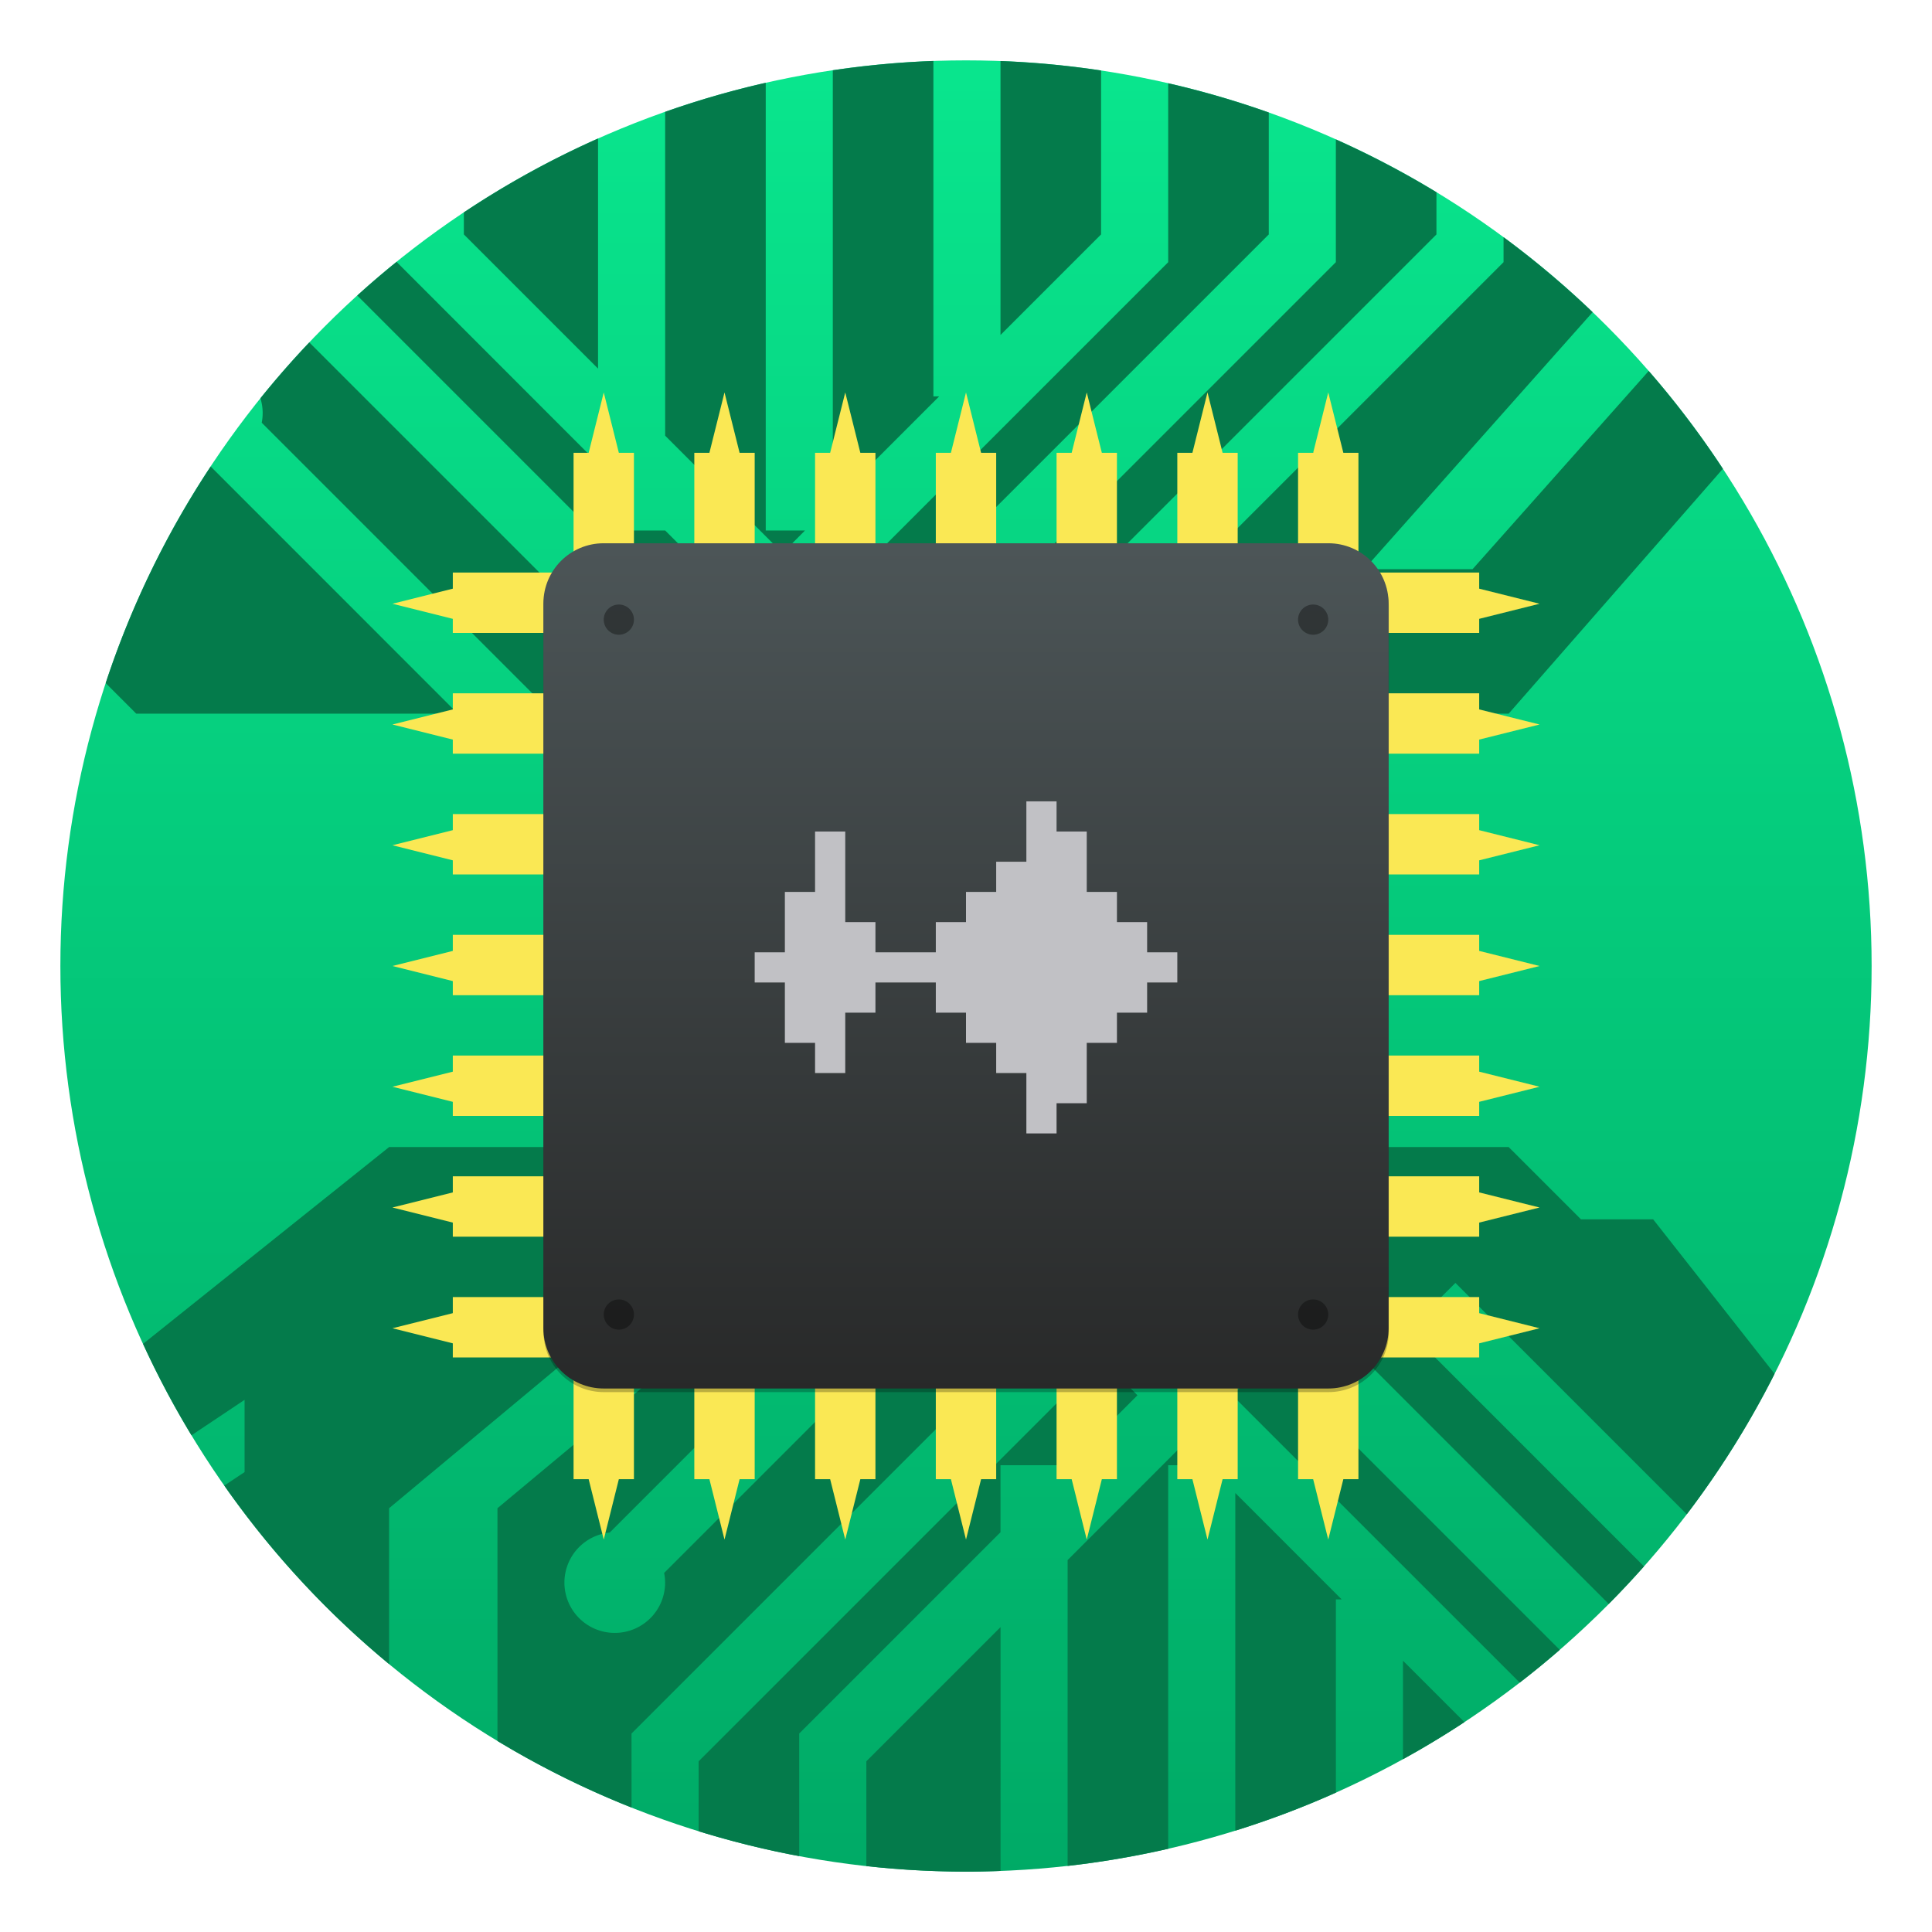 <?xml version="1.0" encoding="UTF-8"?>
<!-- Created with Inkscape (http://www.inkscape.org/) -->
<svg width="64" height="64" version="1.1" xmlns="http://www.w3.org/2000/svg" xmlns:xlink="http://www.w3.org/1999/xlink">
 <defs>
  <filter id="f" x="-.06" y="-.06" width="1.12" height="1.12" color-interpolation-filters="sRGB">
   <feGaussianBlur stdDeviation="0.185"/>
  </filter>
  <linearGradient id="linearGradient1049" x1="8.467" x2="8.467" y1="284.83" y2="292.24" gradientTransform="matrix(3.78,0,0,3.78,375.1,-633.14)" gradientUnits="userSpaceOnUse">
   <stop stop-color="#4c5557" offset="0"/>
   <stop stop-color="#282929" offset="1"/>
  </linearGradient>
  <linearGradient id="linearGradient921" x1="32.299" x2="32.299" y1="62.254" y2="2.503" gradientUnits="userSpaceOnUse">
   <stop stop-color="#0a6" offset="0"/>
   <stop stop-color="#09e58d" offset="1"/>
  </linearGradient>
 </defs>
 <circle cx="32" cy="32" r="30" fill="url(#linearGradient921)" stroke-linecap="round" stroke-width="2.074"/>
 <path d="m30.92 2.019a30 30 0 0 0-3.332 0.309v14.326l3.523-3.523h-0.191zm2.223 0.002v9.076l3.332-3.332v-5.43a30 30 0 0 0-3.332-0.314zm-7.777 0.721a30 30 0 0 0-3.332 0.963v10.727l3.889 3.889 0.744-0.748h-1.301zm13.332 0.016v5.928l-11.205 11.205 1.205 1.207 13.332-13.332v-4.039a30 30 0 0 0-3.332-0.969zm-18.887 1.83a30 30 0 0 0-4.445 2.447v0.73l4.445 4.445zm24.441 0.029v4.068l-14.928 14.928-0.627-0.629-0.627 0.629-2.148-2.15-2.152 2.15-0.627-0.629-0.627 0.629-12.27-12.27a30 30 0 0 0-1.619 1.85 1.667 1.667 0 0 1 0.074 0.492 1.667 1.667 0 0 1-0.031 0.318l9.637 9.637h31.67l7.096-8.111a30 30 0 0 0-2.457-3.24l-5.836 6.566h-3.588l7.566-8.514a30 30 0 0 0-2.951-2.484v0.828l-14.928 14.928-1.57-1.572 14.275-14.275v-1.398a30 30 0 0 0-3.332-1.75zm-31.105 4.049a30 30 0 0 0-1.312 1.123l11.309 11.309 1.207-1.207-2.316-2.318h-2.223v-2.219l-6.664-6.668zm-6.168 6.787a30 30 0 0 0-3.478 7.176l1.012 1.012h10.652zm5.91 22.545-8.15 6.519a30 30 0 0 0 1.605 3.029l1.758-1.174v2.393l-0.672 0.447a30 30 0 0 0 5.459 5.912v-5.162l7.178-5.982h3.588l-7.176 5.982v7.709a30 30 0 0 0 4.441 2.205v-2.451l14.928-14.928 0.627 0.627 0.629-0.627 2.148 2.15 2.15-2.15 0.627 0.627 0.629-0.627 10.633 10.635a30 30 0 0 0 1.168-1.244l-7.818-7.82 1.572-1.57 7.664 7.664a30 30 0 0 0 2.908-4.652l-4.023-5.119h-2.391l-2.394-2.393h-14.391l0.262 0.262-13.848 13.846a1.667 1.667 0 0 1 0.033 0.318 1.667 1.667 0 0 1-1.668 1.668 1.667 1.667 0 0 1-1.668-1.668 1.667 1.667 0 0 1 1.5-1.656l12.77-12.77zm23.586 7.016-13.332 13.332v2.316a30 30 0 0 0 3.332 0.824v-4.061l6.668-6.668v-2.219h2.223l2.314-2.318zm5.555 0-1.207 1.207 9.52 9.518a30 30 0 0 0 1.326-1.086zm-2.777 2.777-3.887 3.889v10.131a30 30 0 0 0 3.332-0.568v-12.705h1.301zm1.668 1.666v11.186a30 30 0 0 0 3.332-1.26v-6.402h0.191zm-7.777 4.443-4.445 4.445v3.471a30 30 0 0 0 3.303 0.184h0.145a30 30 0 0 0 0.998-0.023zm13.332 1.113v3.262a30 30 0 0 0 2.035-1.227z" fill="#047b4b" stroke-width="1.091"/>
 <path d="m20 13-0.5 2h-0.5v3.967h-4v0.533l-2 0.5 2 0.5v0.467h4v2h-4v0.533l-2 0.5 2 0.5v0.467h4v2h-4v0.533l-2 0.5 2 0.5v0.467h4v2h-4v0.533l-2 0.5 2 0.5v0.467h4v2h-4v0.533l-2 0.5 2 0.5v0.467h4v2h-4v0.533l-2 0.5 2 0.5v0.467h4v2h-4v0.533l-2 0.5 2 0.5v0.467h4v4.033h0.5l0.5 2 0.5-2h0.5v-4.033h2v4.033h0.5l0.5 2 0.5-2h0.5v-4.033h2v4.033h0.5l0.5 2 0.5-2h0.5v-4.033h2v4.033h0.5l0.5 2 0.5-2h0.5v-4.033h2v4.033h0.5l0.5 2 0.5-2h0.5v-4.033h2v4.033h0.5l0.5 2 0.5-2h0.5v-4.033h2v4.033h0.5l0.5 2 0.5-2h0.5v-4.033h4v-0.467l2-0.5-2-0.5v-0.533h-4v-2h4v-0.467l2-0.5-2-0.5v-0.533h-4v-2h4v-0.467l2-0.5-2-0.5v-0.533h-4v-2h4v-0.467l2-0.5-2-0.5v-0.533h-4v-2h4v-0.467l2-0.5-2-0.5v-0.533h-4v-2h4v-0.467l2-0.5-2-0.5v-0.533h-4v-2h4v-0.467l2-0.5-2-0.5v-0.533h-4v-3.967h-0.5l-0.5-2-0.5 2h-0.5v3.967h-2v-3.967h-0.5l-0.5-2-0.5 2h-0.5v3.967h-2v-3.967h-0.5l-0.5-2-0.5 2h-0.5v3.967h-2v-3.967h-0.5l-0.5-2-0.5 2h-0.5v3.967h-2v-3.967h-0.5l-0.5-2-0.5 2h-0.5v3.967h-2v-3.967h-0.5l-0.5-2-0.5 2h-0.5v3.967h-2v-3.967h-0.5zm1 7.967h2v2h-2zm4 0h2v2h-2zm4 0h2v2h-2zm4 0h2v2h-2zm4 0h2v2h-2zm4 0h2v2h-2zm-20 4h2v2h-2zm4 0h2v2h-2zm4 0h2v2h-2zm4 0h2v2h-2zm4 0h2v2h-2zm4 0h2v2h-2zm-20 4h2v2h-2zm4 0h2v2h-2zm4 0h2v2h-2zm4 0h2v2h-2zm4 0h2v2h-2zm4 0h2v2h-2zm-20 4h2v2h-2zm4 0h2v2h-2zm4 0h2v2h-2zm4 0h2v2h-2zm4 0h2v2h-2zm4 0h2v2h-2zm-20 4h2v2h-2zm4 0h2v2h-2zm4 0h2v2h-2zm4 0h2v2h-2zm4 0h2v2h-2zm4 0h2v2h-2zm-20 4h2v2h-2zm4 0h2v2h-2zm4 0h2v2h-2zm4 0h2v2h-2zm4 0h2v2h-2zm4 0h2v2h-2z" fill="#fae854"/>
 <g transform="translate(-7.36 .046)">
  <g transform="translate(-367.74 -425.45)" fill-rule="evenodd">
   <path transform="matrix(3.78,0,0,3.78,375.1,-633.14)" d="m5.292 284.83h6.35c0.293 0 0.529 0.236 0.529 0.529v6.35c0 0.293-0.236 0.529-0.529 0.529h-6.35c-0.293 0-0.529-0.236-0.529-0.529v-6.35c0-0.293 0.236-0.529 0.529-0.529z" filter="url(#f)" opacity=".5"/>
   <g stroke-width="3.78">
    <path d="m395.1 443.4h24c1.108 0 2 0.892 2 2v24c0 1.108-0.892 2-2 2h-24c-1.108 0-2-0.892-2-2v-24c0-1.108 0.892-2 2-2z" fill="url(#linearGradient1049)"/>
    <path d="m396.1 445.93a0.5 0.5 0 0 1-0.5 0.5 0.5 0.5 0 0 1-0.5-0.5 0.5 0.5 0 0 1 0.5-0.5 0.5 0.5 0 0 1 0.5 0.5" opacity=".35" style="paint-order:stroke fill markers"/>
    <path d="m419.1 445.93a0.5 0.5 0 0 1-0.5 0.5 0.5 0.5 0 0 1-0.5-0.5 0.5 0.5 0 0 1 0.5-0.5 0.5 0.5 0 0 1 0.5 0.5" opacity=".35" style="paint-order:stroke fill markers"/>
    <path d="m396.1 468.95a0.5 0.5 0 0 1-0.5 0.5 0.5 0.5 0 0 1-0.5-0.5 0.5 0.5 0 0 1 0.5-0.5 0.5 0.5 0 0 1 0.5 0.5" opacity=".35" style="paint-order:stroke fill markers"/>
    <path d="m419.1 468.95a0.5 0.5 0 0 1-0.5 0.5 0.5 0.5 0 0 1-0.5-0.5 0.5 0.5 0 0 1 0.5-0.5 0.5 0.5 0 0 1 0.5 0.5" opacity=".35" style="paint-order:stroke fill markers"/>
   </g>
  </g>
  <path d="m34.36 27.5v2h-1v2h-1v1h1v2h1v1h1v-2h1v-1h2v1h1v1h1v1h1v2h1v-1h1v-2h1v-1h1v-1h1v-1h-1v-1h-1v-1h-1v-2h-1v-1h-1v2h-1v1h-1v1h-1v1h-2v-1h-1v-3z" fill="#c1c1c5" stroke-linecap="round" stroke-width="2"/>
 </g>
</svg>
